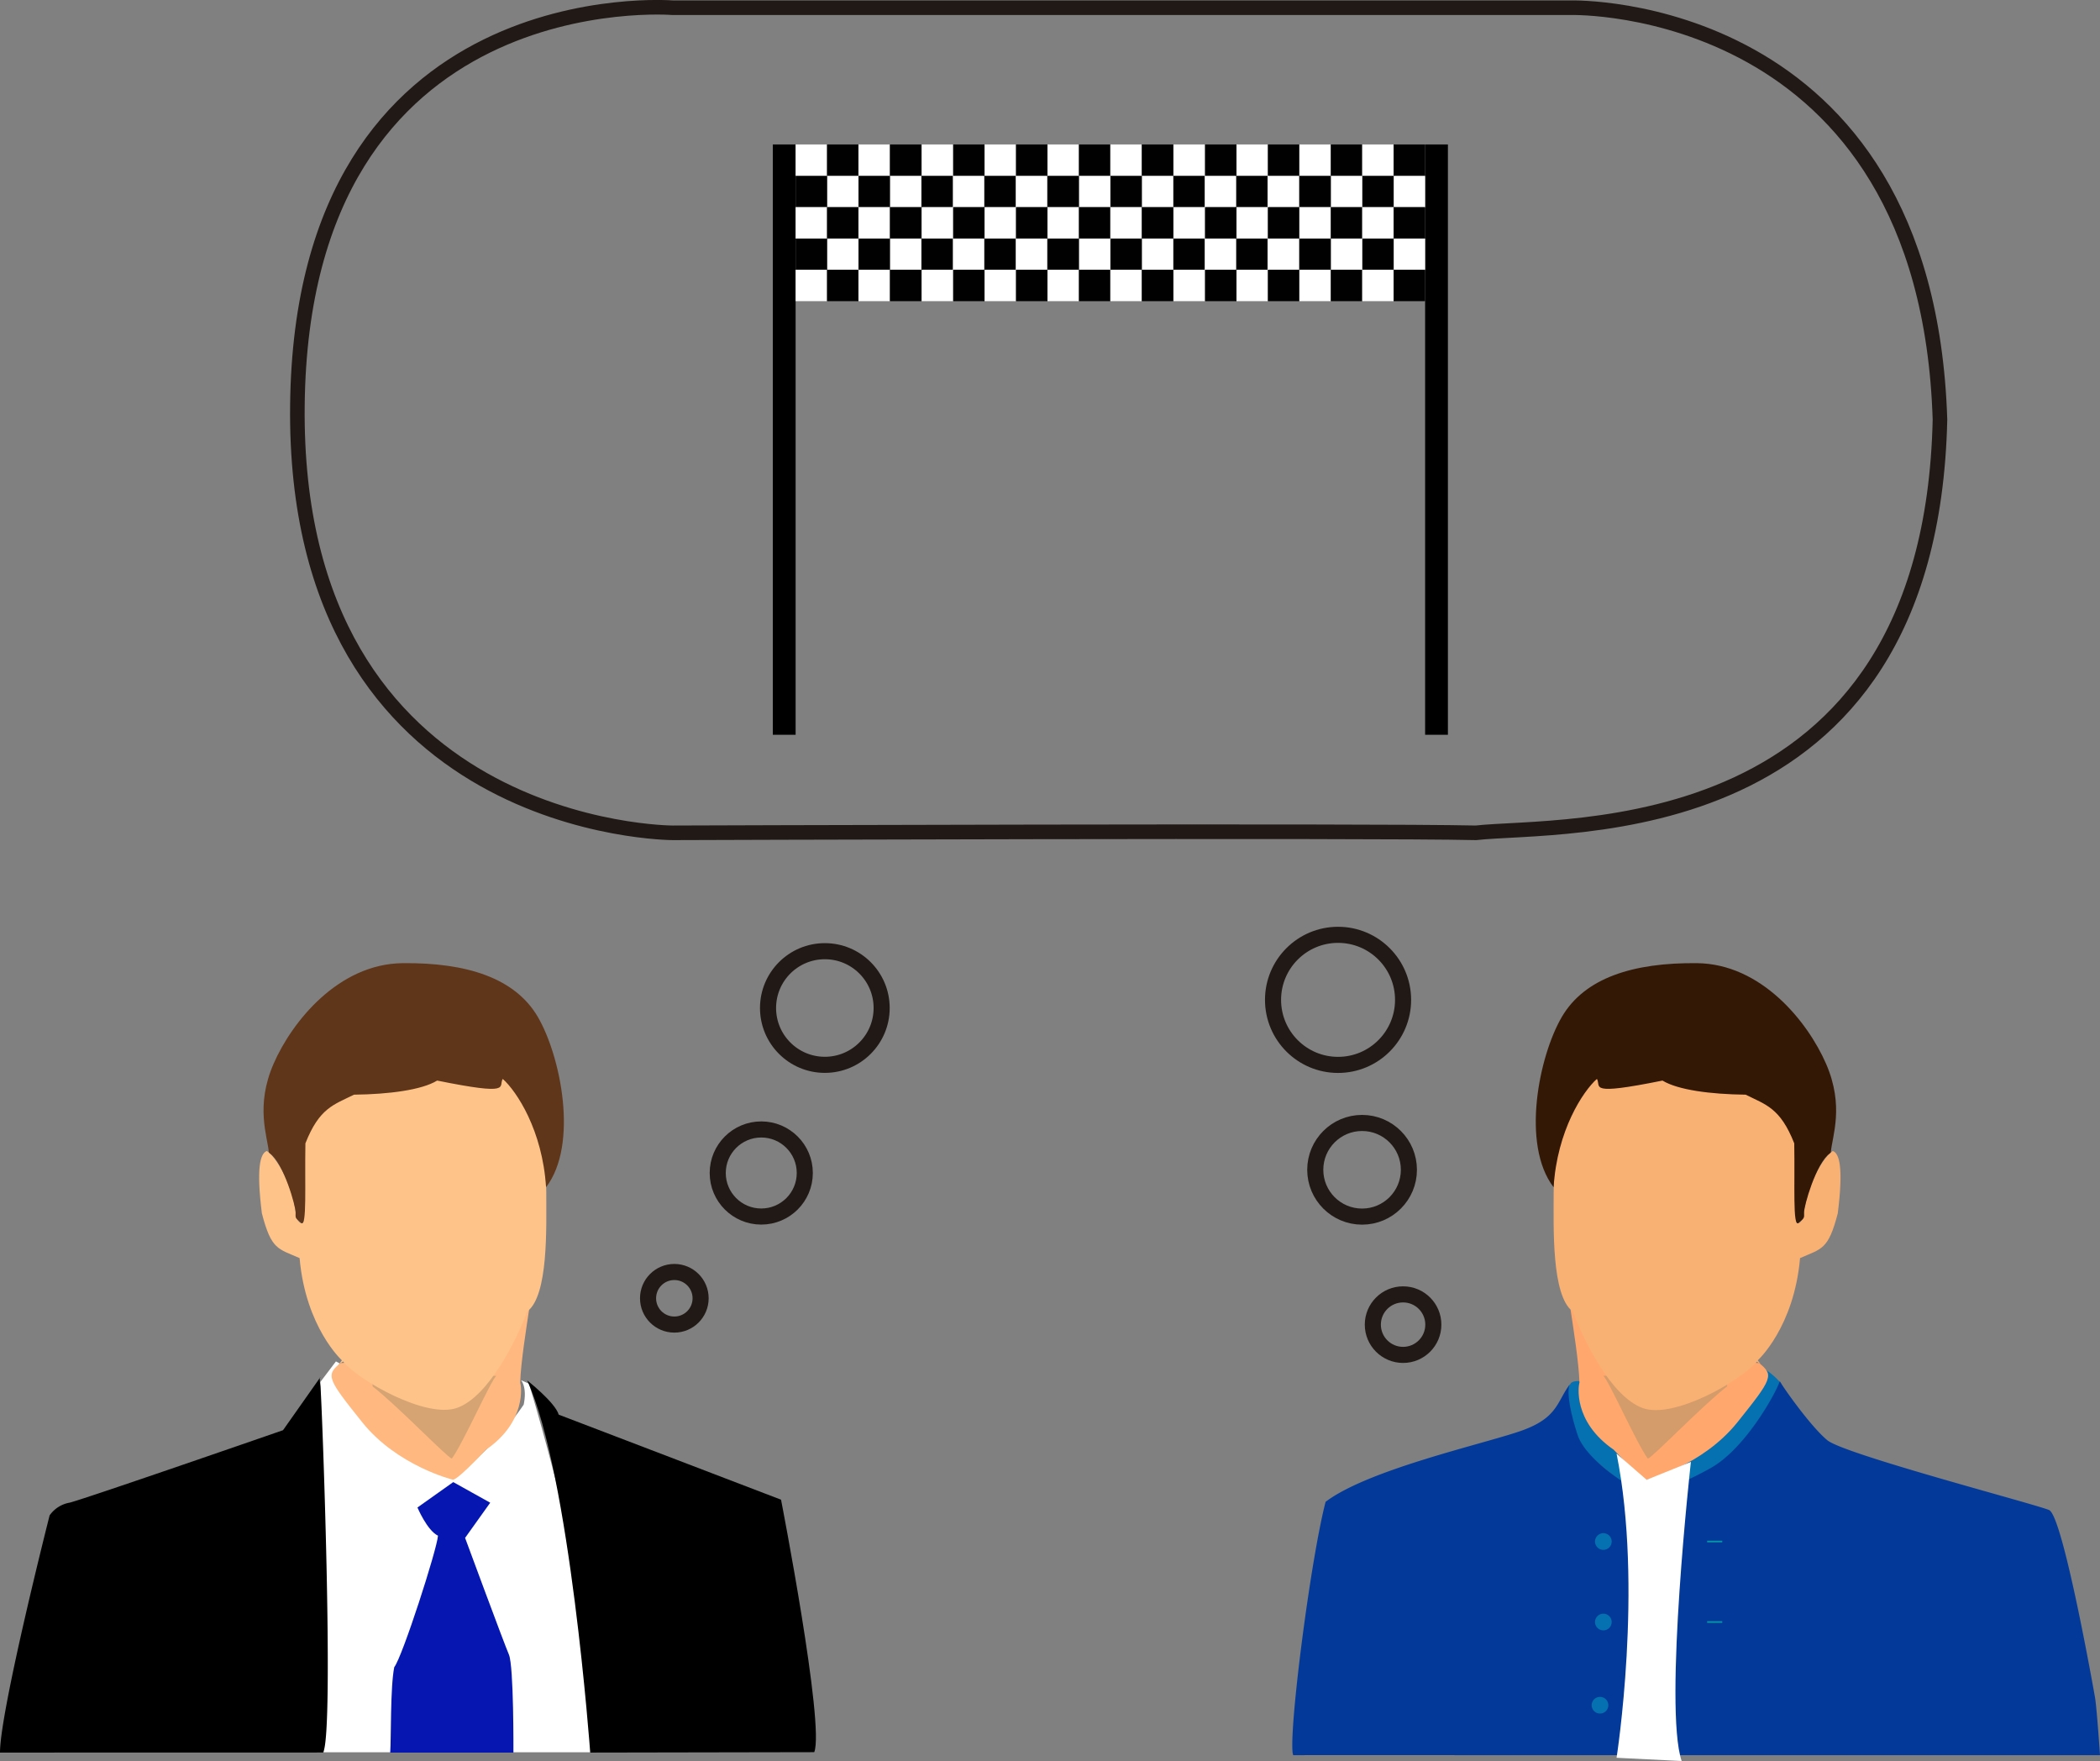 <svg id="Capa_1" data-name="Capa 1" xmlns="http://www.w3.org/2000/svg" viewBox="0 0 306.81 257.23"><rect x="0" y="0" width="306.81" height="257.23" fill="#808080" stroke="none"/><defs><style>.cls-1{fill:#fff;}.cls-2{fill:#0517b0;}.cls-3{fill:#ffb980;}.cls-4{fill:#d6a473;}.cls-5{fill:#fec389;}.cls-6{fill:#5f361a;}.cls-7{fill:#0571b0;}.cls-8{fill:#ffa76c;}.cls-9{fill:#d39c6a;}.cls-10{fill:#f9b073;}.cls-11{fill:#331806;}.cls-12{fill:#033a99;}.cls-13,.cls-15,.cls-16{fill:none;stroke-miterlimit:10;}.cls-13{stroke:#0595a6;stroke-width:0.24px;}.cls-14{fill:#010101;}.cls-15,.cls-16{stroke:#211915;}.cls-15{stroke-width:2.13px;}.cls-16{stroke-width:2.35px;}</style></defs><title>entrepreneursDraw</title><path class="cls-1" d="M54,232.22l2.27-3,.54.29s-2.2,3,1.71,5.93c3.87,3.87,4.12,5.88,12.44,9.9,2.6,1.27,2.45.88,2.45.88a44.71,44.71,0,0,0,10.29-10.68c.54-2.6-.39-3.58-.39-3.58l1.16.52s12.41,40.36,9,53.83h-39Z" transform="translate(-7.19 -30.36)"/><path class="cls-2" d="M73.41,246.85l-5.23,3.71s1.41,3.35,3,4.12c-.14,2-5.21,17.73-6.39,19.2-.59,2.94-.44,10.41-.59,12.48h18s.07-12.63-.66-14.32S75.14,255,75.14,255l3.67-5.14Z" transform="translate(-7.19 -30.36)"/><path d="M7.19,286.36c0-6.13,7.25-34.65,7.25-34.65a4.52,4.52,0,0,1,2.94-1.86c2.65-.69,31.16-10.58,31.16-10.58L54,231.52s-.2-.2,0,1.27,2.06,50.78.39,53.56Z" transform="translate(-7.19 -30.36)"/><path d="M93.42,286.36S90.48,245.73,84.21,232c0,0,4.09,3.21,4.61,5,2.65,1,32.48,12.42,32.48,12.42s6.42,33,4.85,36.88Z" transform="translate(-7.19 -30.36)"/><path class="cls-3" d="M84.49,221.67c-.38,2.53-1.22,7.78-1.3,10.65.15.4,1,5.66-5,9.8-4.44,4.73-4.84,4.38-4.84,4.38s-8.12-2-13.23-8.38-5.37-6.87-3.18-8.67C58.87,229.78,84.49,221.67,84.49,221.67Z" transform="translate(-7.19 -30.36)"/><path class="cls-4" d="M61.62,232.87c3.53,2.72,10.92,10.4,11.58,10.55,1.62-2.17,5.69-11.39,6.5-12.09-3.86-.18-18.08.81-18.08.81Z" transform="translate(-7.19 -30.36)"/><path class="cls-5" d="M56.77,229.56l.37-.5s-5.29-4.79-6.18-14.93c-3.16-1.4-4.12-1.18-5.51-6.54-.81-6.47-.29-8.75.73-9.11,1.84,1.25,4.12,6.1,4.26,9.7.81,1.47,1.1.59,1.1.59v-11.1s2-5.73,5.59-7.5c2.35-1,10.65-.88,10.65-.88s3.38-3,10.58-2.06S87,199.35,87,204.5s.34,15.07-2.77,17.42C82.57,226.25,78.57,234.34,74,236s-14.5-4.08-16.68-6.76Z" transform="translate(-7.19 -30.36)"/><path class="cls-6" d="M46.47,198.69c-.21-2.4-2-6.76.69-12.94s9.49-14.6,18.85-14.7,16.42,2.16,19.75,7.84,6,18.62,1.21,24.89c-.53-8.33-4.29-14-6.33-15.83-.67,1.13,1.56,2.5-9.58.25-2.25,1.37-7,2-12.15,2.06-2.94,1.47-5.05,1.91-7.1,7.11-.11,6.17.24,12.26-.61,11.64-.91-.79-.84-.68-.82-1.55s-1.74-7.19-3.76-8.62Z" transform="translate(-7.19 -30.36)"/><path class="cls-7" d="M237.94,232.1s-1-.09-1.29.37-2,2.43,2.14,10c7.89,6.67,8.77,6.86,8.77,6.86s9.16-2.11,13-6.32a51.3,51.3,0,0,0,6.91-10.47,9.32,9.32,0,0,0-2.33-2.1c.47.84,1.7.29-5.75,9.39C245.8,243,237.94,232.1,237.94,232.1Z" transform="translate(-7.19 -30.36)"/><path class="cls-8" d="M236.65,221.67c.38,2.53,1.22,7.78,1.3,10.65-.15.4-1,5.66,5,9.8,4.44,4.73,4.84,4.38,4.84,4.38s8.12-2,13.23-8.38,5.37-6.87,3.18-8.67C262.27,229.78,236.65,221.67,236.65,221.67Z" transform="translate(-7.19 -30.36)"/><path class="cls-9" d="M259.52,232.87c-3.53,2.72-10.92,10.4-11.58,10.55-1.62-2.17-5.69-11.39-6.5-12.09,3.86-.18,18.08.81,18.08.81Z" transform="translate(-7.19 -30.36)"/><path class="cls-10" d="M264.37,229.56l-.37-.5s5.29-4.79,6.18-14.93c3.16-1.4,4.12-1.18,5.51-6.54.81-6.47.29-8.75-.73-9.11-1.84,1.25-4.12,6.1-4.26,9.7-.81,1.47-1.1.59-1.1.59v-11.1s-2-5.73-5.59-7.5c-2.35-1-10.65-.88-10.65-.88s-3.38-3-10.58-2.06-8.6,12.13-8.6,17.27-.34,15.07,2.77,17.42c1.64,4.34,5.64,12.42,10.22,14.11s14.5-4.08,16.68-6.76Z" transform="translate(-7.19 -30.36)"/><path class="cls-11" d="M274.67,198.69c.21-2.4,2-6.76-.69-12.94s-9.49-14.6-18.85-14.7-16.42,2.16-19.75,7.84-6,18.62-1.21,24.89c.53-8.33,4.29-14,6.33-15.83.67,1.13-1.56,2.5,9.58.25,2.25,1.37,7,2,12.15,2.06,2.94,1.47,5.05,1.91,7.1,7.11.11,6.17-.24,12.26.61,11.64.91-.79.84-.68.82-1.55s1.74-7.19,3.76-8.62Z" transform="translate(-7.19 -30.36)"/><path class="cls-10" d="M197.78,286.75l1-7.9s6.17,4.8,22.44,0c-1.76,3-1.08,3.63-.88,4.51a7,7,0,0,0-.69,3.39Z" transform="translate(-7.19 -30.36)"/><path class="cls-12" d="M313.27,278.29s-4.65-26.48-6.71-27.36-29.89-8.13-32.39-10.19-6.65-8-6.95-8.64c-.59,1.8-5,9.77-10,12.64a48.48,48.48,0,0,1-9.55,4.12s-8.56-4.52-10-8.93-1.53-6.91-1.06-7.46c-2,2.65-1.77,5-7.24,6.91S207.1,245,200.86,249.73c-2.17,8.34-5.33,32.82-4.81,36.71l.07.3H314S313.53,279.79,313.27,278.29Z" transform="translate(-7.19 -30.36)"/><path class="cls-1" d="M243.37,287.12s3.92-24.92,0-44.43l4.39,3.82,6.47-2.61s-4,35.87-1.35,43.69" transform="translate(-7.19 -30.36)"/><circle class="cls-7" cx="234.25" cy="225.17" r="1.22"/><circle class="cls-7" cx="234.25" cy="236.93" r="1.22"/><circle class="cls-7" cx="233.76" cy="249.08" r="1.22"/><line class="cls-13" x1="249.41" y1="225.17" x2="251.62" y2="225.17"/><line class="cls-13" x1="249.41" y1="236.93" x2="251.62" y2="236.93"/><rect x="112.91" y="21.1" width="3.33" height="86.23"/><rect x="208.21" y="21.1" width="3.33" height="86.23"/><rect class="cls-1" x="116.24" y="21.1" width="4.59" height="4.59"/><rect class="cls-14" x="120.83" y="21.1" width="4.59" height="4.59"/><rect class="cls-1" x="125.42" y="21.1" width="4.59" height="4.59"/><rect class="cls-14" x="130.02" y="21.1" width="4.59" height="4.59"/><rect class="cls-1" x="134.67" y="21.1" width="4.59" height="4.59"/><rect class="cls-14" x="139.26" y="21.1" width="4.59" height="4.59"/><rect class="cls-1" x="143.85" y="21.1" width="4.59" height="4.59"/><rect class="cls-14" x="148.44" y="21.1" width="4.59" height="4.59"/><rect class="cls-1" x="153.04" y="21.1" width="4.59" height="4.59"/><rect class="cls-14" x="157.63" y="21.1" width="4.59" height="4.59"/><rect class="cls-1" x="162.22" y="21.1" width="4.59" height="4.59"/><rect class="cls-14" x="166.82" y="21.1" width="4.59" height="4.59"/><rect class="cls-1" x="171.46" y="21.1" width="4.59" height="4.59"/><rect class="cls-14" x="176.06" y="21.1" width="4.59" height="4.59"/><rect class="cls-1" x="180.65" y="21.1" width="4.59" height="4.59"/><rect class="cls-14" x="185.24" y="21.1" width="4.59" height="4.59"/><rect class="cls-1" x="189.84" y="21.1" width="4.59" height="4.59"/><rect class="cls-14" x="194.43" y="21.1" width="4.59" height="4.59"/><rect class="cls-1" x="199.02" y="21.1" width="4.59" height="4.59"/><rect class="cls-14" x="203.61" y="21.1" width="4.59" height="4.59"/><rect class="cls-1" x="210.8" y="56.05" width="4.59" height="4.59" transform="translate(419.01 86.34) rotate(-180)"/><rect class="cls-14" x="206.21" y="56.05" width="4.59" height="4.59" transform="translate(409.82 86.34) rotate(-180)"/><rect class="cls-1" x="201.62" y="56.05" width="4.59" height="4.59" transform="translate(400.64 86.34) rotate(-180)"/><rect class="cls-14" x="197.02" y="56.05" width="4.59" height="4.59" transform="translate(391.45 86.34) rotate(-180)"/><rect class="cls-1" x="192.37" y="56.05" width="4.59" height="4.59" transform="translate(382.15 86.34) rotate(-180)"/><rect class="cls-14" x="187.78" y="56.05" width="4.59" height="4.59" transform="translate(372.97 86.34) rotate(-180)"/><rect class="cls-1" x="183.19" y="56.05" width="4.59" height="4.59" transform="translate(363.78 86.34) rotate(-180)"/><rect class="cls-14" x="178.6" y="56.05" width="4.59" height="4.59" transform="translate(354.6 86.34) rotate(-180)"/><rect class="cls-1" x="174" y="56.05" width="4.59" height="4.59" transform="translate(345.41 86.34) rotate(-180)"/><rect class="cls-14" x="169.41" y="56.05" width="4.59" height="4.59" transform="translate(336.23 86.34) rotate(-180)"/><rect class="cls-1" x="164.82" y="56.05" width="4.59" height="4.59" transform="translate(327.04 86.34) rotate(-180)"/><rect class="cls-14" x="160.22" y="56.05" width="4.59" height="4.59" transform="translate(317.85 86.34) rotate(-180)"/><rect class="cls-1" x="155.58" y="56.05" width="4.59" height="4.59" transform="translate(308.56 86.34) rotate(-180)"/><rect class="cls-14" x="150.98" y="56.05" width="4.59" height="4.59" transform="translate(299.37 86.34) rotate(-180)"/><rect class="cls-1" x="146.39" y="56.05" width="4.59" height="4.59" transform="translate(290.18 86.34) rotate(-180)"/><rect class="cls-14" x="141.8" y="56.05" width="4.59" height="4.59" transform="translate(281 86.34) rotate(-180)"/><rect class="cls-1" x="137.2" y="56.05" width="4.59" height="4.59" transform="translate(271.81 86.34) rotate(-180)"/><rect class="cls-14" x="132.61" y="56.05" width="4.59" height="4.59" transform="translate(262.63 86.34) rotate(-180)"/><rect class="cls-1" x="128.02" y="56.05" width="4.59" height="4.59" transform="translate(253.44 86.34) rotate(-180)"/><rect class="cls-14" x="123.42" y="56.05" width="4.59" height="4.59" transform="translate(244.26 86.34) rotate(-180)"/><rect class="cls-1" x="116.24" y="30.25" width="4.59" height="4.59"/><rect class="cls-14" x="120.83" y="30.25" width="4.59" height="4.59"/><rect class="cls-1" x="125.42" y="30.25" width="4.59" height="4.59"/><rect class="cls-14" x="130.02" y="30.25" width="4.59" height="4.59"/><rect class="cls-1" x="134.67" y="30.25" width="4.59" height="4.59"/><rect class="cls-14" x="139.26" y="30.25" width="4.59" height="4.59"/><rect class="cls-1" x="143.85" y="30.25" width="4.59" height="4.59"/><rect class="cls-14" x="148.44" y="30.25" width="4.59" height="4.59"/><rect class="cls-1" x="153.04" y="30.25" width="4.59" height="4.59"/><rect class="cls-14" x="157.63" y="30.25" width="4.59" height="4.59"/><rect class="cls-1" x="162.22" y="30.25" width="4.59" height="4.59"/><rect class="cls-14" x="166.82" y="30.25" width="4.59" height="4.59"/><rect class="cls-1" x="171.46" y="30.25" width="4.59" height="4.59"/><rect class="cls-14" x="176.06" y="30.25" width="4.59" height="4.59"/><rect class="cls-1" x="180.65" y="30.25" width="4.59" height="4.59"/><rect class="cls-14" x="185.24" y="30.25" width="4.59" height="4.59"/><rect class="cls-1" x="189.84" y="30.25" width="4.59" height="4.59"/><rect class="cls-14" x="194.43" y="30.25" width="4.59" height="4.59"/><rect class="cls-1" x="199.02" y="30.25" width="4.59" height="4.59"/><rect class="cls-14" x="203.61" y="30.25" width="4.59" height="4.59"/><rect class="cls-1" x="210.8" y="65.2" width="4.59" height="4.59" transform="translate(419.01 104.64) rotate(-180)"/><rect class="cls-14" x="206.21" y="65.2" width="4.59" height="4.59" transform="translate(409.82 104.64) rotate(-180)"/><rect class="cls-1" x="201.62" y="65.2" width="4.59" height="4.59" transform="translate(400.64 104.64) rotate(-180)"/><rect class="cls-14" x="197.02" y="65.2" width="4.59" height="4.59" transform="translate(391.45 104.64) rotate(-180)"/><rect class="cls-1" x="192.37" y="65.2" width="4.59" height="4.59" transform="translate(382.15 104.64) rotate(-180)"/><rect class="cls-14" x="187.78" y="65.2" width="4.59" height="4.59" transform="translate(372.97 104.64) rotate(-180)"/><rect class="cls-1" x="183.19" y="65.2" width="4.59" height="4.59" transform="translate(363.78 104.64) rotate(-180)"/><rect class="cls-14" x="178.6" y="65.2" width="4.59" height="4.59" transform="translate(354.6 104.64) rotate(-180)"/><rect class="cls-1" x="174" y="65.2" width="4.59" height="4.59" transform="translate(345.41 104.64) rotate(-180)"/><rect class="cls-14" x="169.41" y="65.2" width="4.59" height="4.59" transform="translate(336.23 104.64) rotate(-180)"/><rect class="cls-1" x="164.82" y="65.2" width="4.59" height="4.59" transform="translate(327.04 104.64) rotate(-180)"/><rect class="cls-14" x="160.22" y="65.2" width="4.59" height="4.59" transform="translate(317.85 104.64) rotate(-180)"/><rect class="cls-1" x="155.58" y="65.2" width="4.59" height="4.59" transform="translate(308.56 104.64) rotate(-180)"/><rect class="cls-14" x="150.98" y="65.2" width="4.59" height="4.59" transform="translate(299.37 104.64) rotate(-180)"/><rect class="cls-1" x="146.39" y="65.2" width="4.59" height="4.59" transform="translate(290.18 104.64) rotate(-180)"/><rect class="cls-14" x="141.8" y="65.2" width="4.59" height="4.59" transform="translate(281 104.64) rotate(-180)"/><rect class="cls-1" x="137.2" y="65.2" width="4.59" height="4.59" transform="translate(271.81 104.64) rotate(-180)"/><rect class="cls-14" x="132.61" y="65.2" width="4.59" height="4.59" transform="translate(262.63 104.64) rotate(-180)"/><rect class="cls-1" x="128.02" y="65.2" width="4.59" height="4.59" transform="translate(253.44 104.64) rotate(-180)"/><rect class="cls-14" x="123.42" y="65.2" width="4.59" height="4.59" transform="translate(244.26 104.64) rotate(-180)"/><rect class="cls-1" x="116.24" y="39.4" width="4.59" height="4.59"/><rect class="cls-14" x="120.83" y="39.4" width="4.59" height="4.59"/><rect class="cls-1" x="125.42" y="39.4" width="4.59" height="4.59"/><rect class="cls-14" x="130.02" y="39.4" width="4.59" height="4.59"/><rect class="cls-1" x="134.67" y="39.4" width="4.59" height="4.59"/><rect class="cls-14" x="139.26" y="39.4" width="4.59" height="4.59"/><rect class="cls-1" x="143.85" y="39.4" width="4.59" height="4.59"/><rect class="cls-14" x="148.44" y="39.4" width="4.59" height="4.59"/><rect class="cls-1" x="153.04" y="39.4" width="4.59" height="4.59"/><rect class="cls-14" x="157.63" y="39.4" width="4.59" height="4.59"/><rect class="cls-1" x="162.22" y="39.4" width="4.59" height="4.59"/><rect class="cls-14" x="166.82" y="39.4" width="4.59" height="4.59"/><rect class="cls-1" x="171.46" y="39.4" width="4.59" height="4.59"/><rect class="cls-14" x="176.06" y="39.4" width="4.59" height="4.59"/><rect class="cls-1" x="180.65" y="39.4" width="4.59" height="4.59"/><rect class="cls-14" x="185.24" y="39.4" width="4.59" height="4.59"/><rect class="cls-1" x="189.84" y="39.4" width="4.59" height="4.59"/><rect class="cls-14" x="194.43" y="39.4" width="4.59" height="4.59"/><rect class="cls-1" x="199.02" y="39.4" width="4.59" height="4.59"/><rect class="cls-14" x="203.61" y="39.4" width="4.59" height="4.59"/><path class="cls-15" d="M105.48,31.49H236.84s51.84-1.24,53.78,60.17c-1.42,62.84-55,58.93-67.81,60.35-15.27-.36-117.33,0-117.33,0s-55.54,0-54.84-62.48S105.48,31.49,105.48,31.49Z" transform="translate(-7.19 -30.36)"/><circle class="cls-16" cx="120.51" cy="147.24" r="8.3"/><circle class="cls-16" cx="111.22" cy="171.34" r="6.36"/><circle class="cls-16" cx="98.52" cy="189.64" r="3.84"/><circle class="cls-16" cx="195.49" cy="146.05" r="9.5"/><circle class="cls-16" cx="199" cy="170.87" r="6.84"/><circle class="cls-16" cx="204.99" cy="193.49" r="4.42"/></svg>